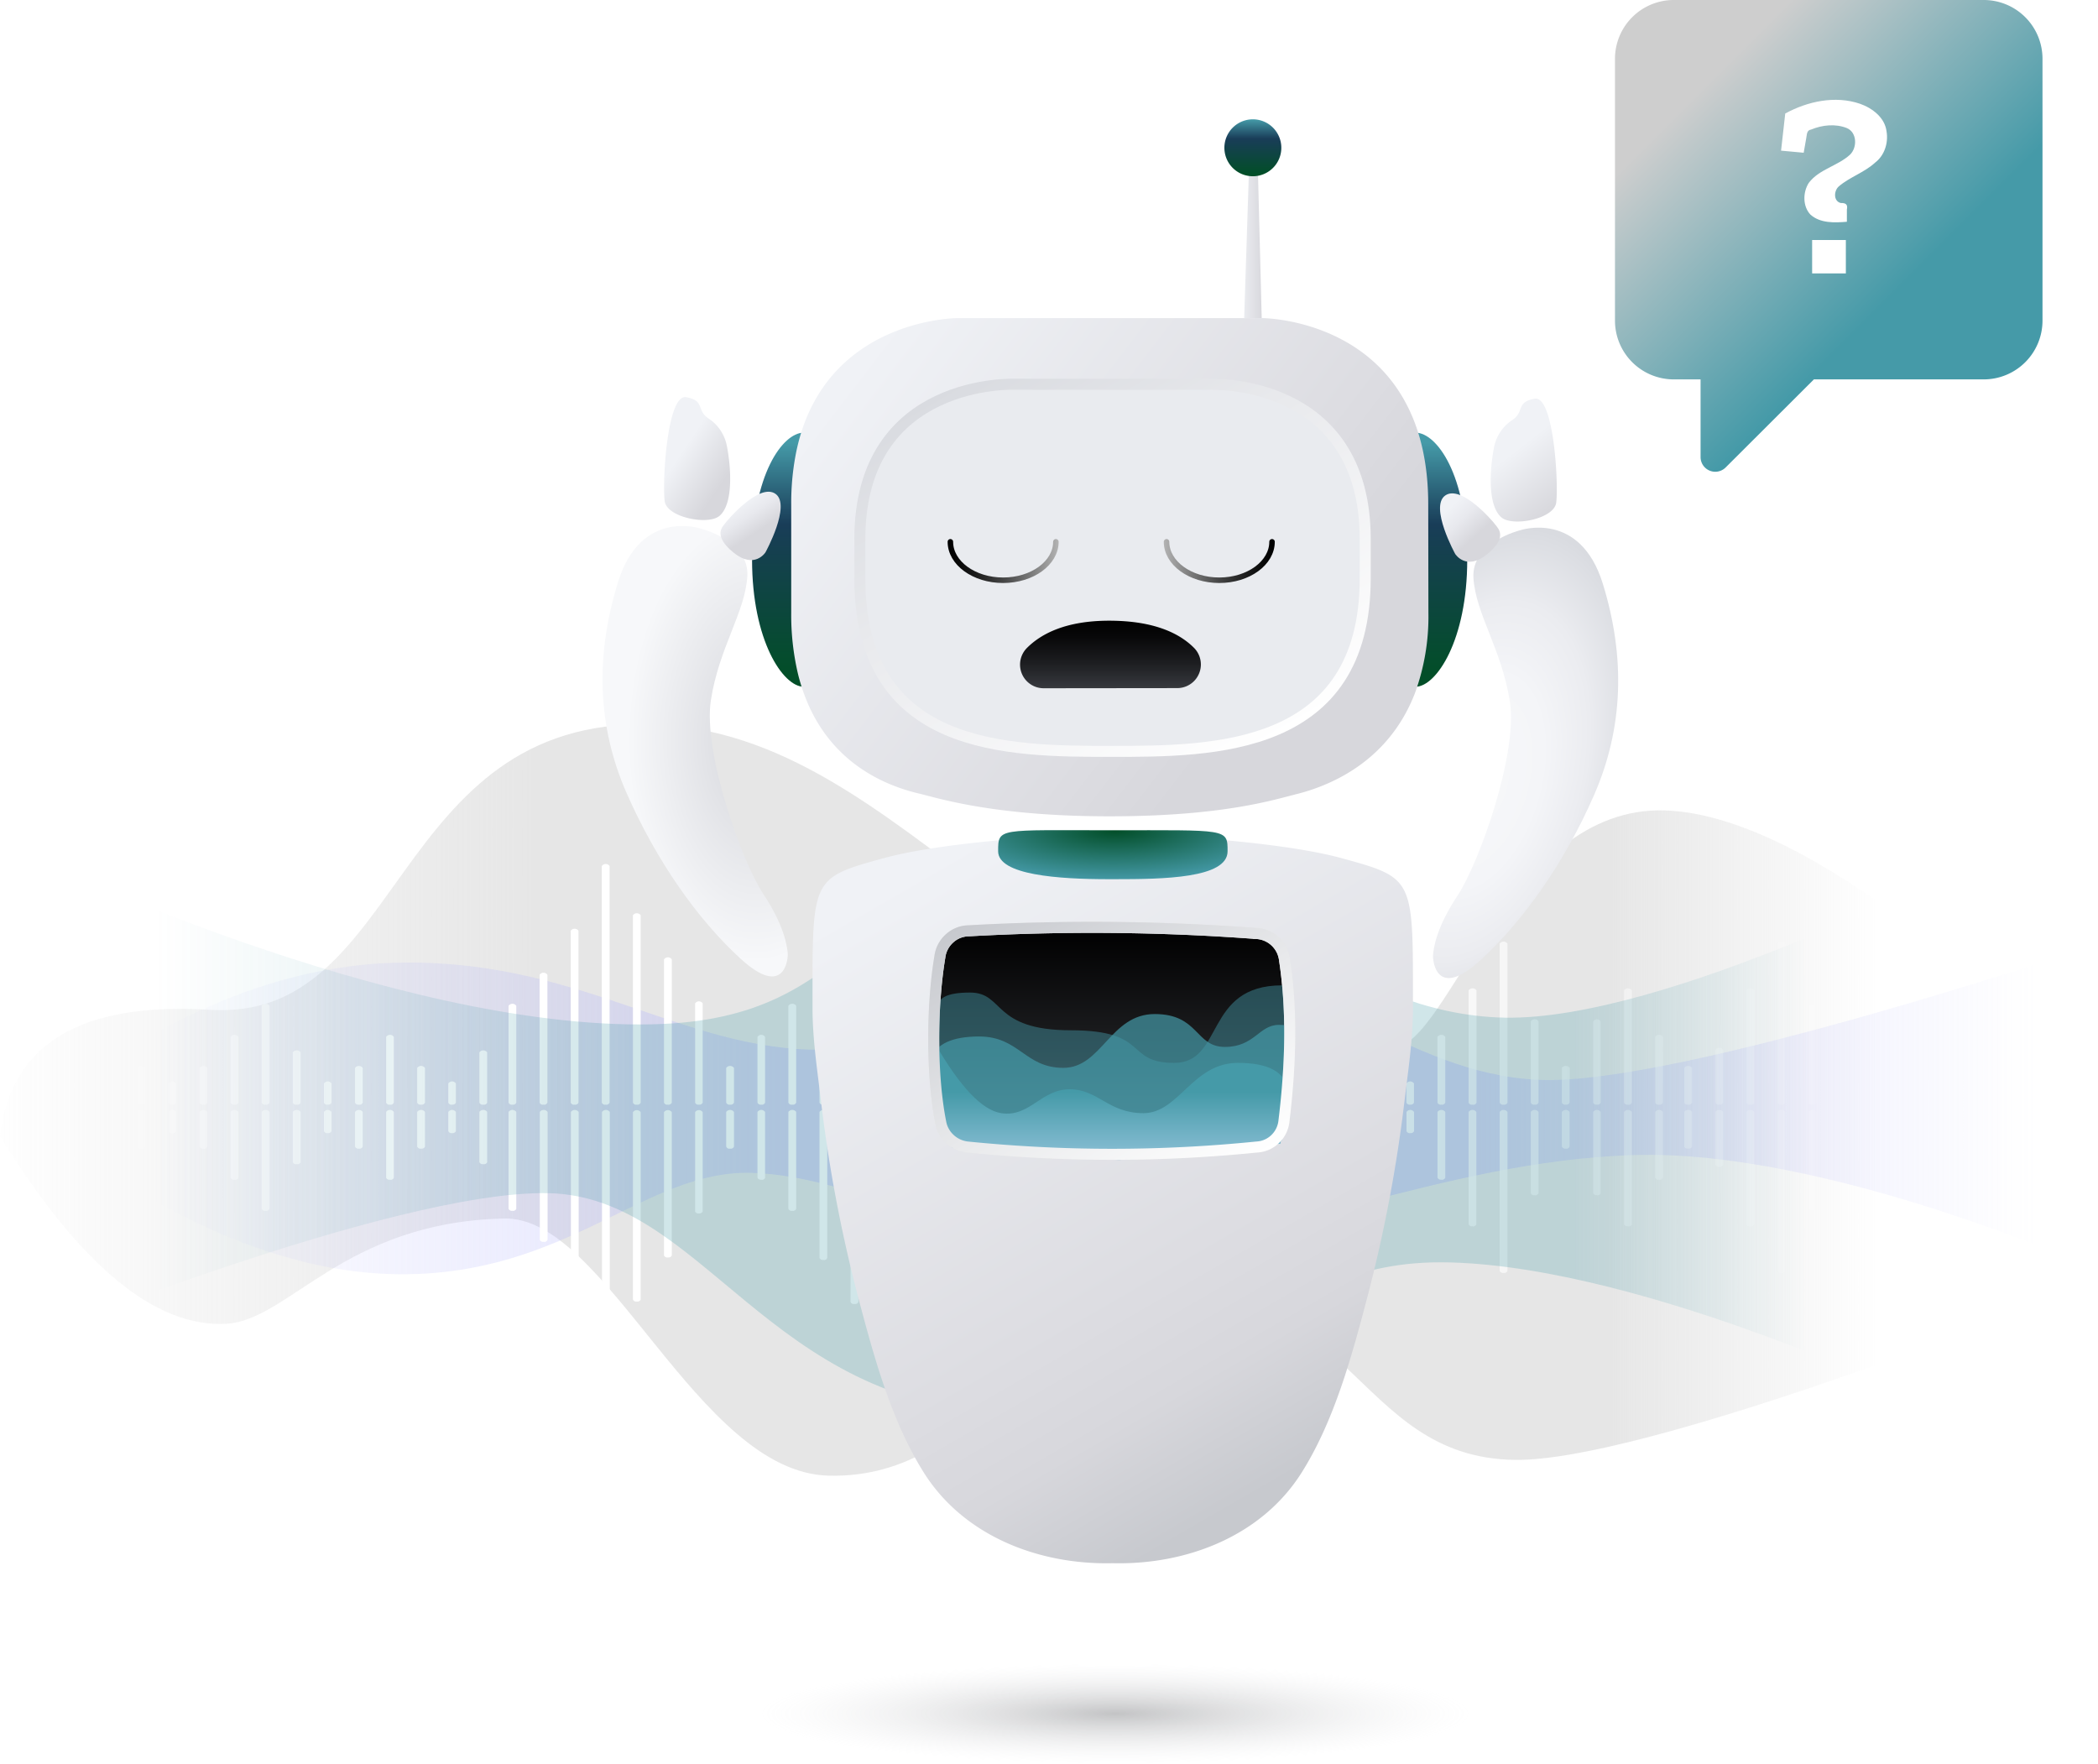 <svg xmlns:xlink="http://www.w3.org/1999/xlink"
  xmlns="http://www.w3.org/2000/svg" data-name="Layer 1" width="571.13" height="480.21">
  <defs fill="#000000">
    <linearGradient id="f" x1="-959.29" y1="-1435.2" x2="-958.6" y2="-1435.2" gradientTransform="matrix(748.11 0 0 -232 717793.59 -332590.01)" gradientUnits="userSpaceOnUse" fill="#000000">
      <stop offset="0" stop-color="#cecece" stop-opacity="0" fill="#000000"/>
      <stop offset=".29" stop-color="#cecece" fill="#000000"/>
      <stop offset=".86" stop-color="#cecece" fill="#000000"/>
      <stop offset="1" stop-color="#cecece" stop-opacity="0" fill="#000000"/>
    </linearGradient>
    <linearGradient id="g" x1="-959.33" y1="-1450.38" x2="-958.68" y2="-1450.38" gradientTransform="matrix(799.88 0 0 -102 767534.19 -147559.22)" gradientUnits="userSpaceOnUse" fill="#000000">
      <stop offset="0" stop-color="#b7b9fa" stop-opacity="0" fill="#000000"/>
      <stop offset=".34" stop-color="#b7b9fa" fill="#000000"/>
      <stop offset=".7" stop-color="#b7b9fa" fill="#000000"/>
      <stop offset="1" stop-color="#b7b9fa" stop-opacity="0" fill="#000000"/>
    </linearGradient>
    <linearGradient id="h" x1="-959.21" y1="-1439.6" x2="-958.57" y2="-1439.6" gradientTransform="matrix(757.27 0 0 -169.45 726552.12 -243557.05)" gradientUnits="userSpaceOnUse" fill="#000000">
      <stop offset="0" stop-color="#fff" stop-opacity="0" fill="#000000"/>
      <stop offset=".16" stop-color="#fff" fill="#000000"/>
      <stop offset=".69" stop-color="#fff" fill="#000000"/>
      <stop offset="1" stop-color="#fff" stop-opacity="0" fill="#000000"/>
    </linearGradient>
    <linearGradient id="i" x1="-959.26" y1="-1439.35" x2="-958.75" y2="-1439.35" gradientTransform="matrix(860.41 0 0 -172 825543.61 -247181.86)" gradientUnits="userSpaceOnUse" fill="#000000">
      <stop offset="0" stop-color="#459aa8" stop-opacity="0" fill="#000000"/>
      <stop offset=".29" stop-color="#459aa8" fill="#000000"/>
      <stop offset=".86" stop-color="#459aa8" fill="#000000"/>
      <stop offset="1" stop-color="#459aa8" stop-opacity="0" fill="#000000"/>
    </linearGradient>
    <linearGradient id="j" x1="589.42" y1="81.08" x2="689.85" y2="181.51" gradientUnits="userSpaceOnUse" gradientTransform="translate(-144.06 -77.4)" fill="#000000">
      <stop offset="0" stop-color="#cecece" fill="#000000"/>
      <stop offset=".19" stop-color="#cecece" fill="#000000"/>
      <stop offset=".73" stop-color="#459aa8" fill="#000000"/>
      <stop offset="1" stop-color="#459aa8" fill="#000000"/>
    </linearGradient>
    <linearGradient id="k" x1="407.45" y1="306.42" x2="504.1" y2="473.83" gradientUnits="userSpaceOnUse" gradientTransform="translate(-144.06 -77.4)" fill="#000000">
      <stop offset="0" stop-color="#f0f2f6" fill="#000000"/>
      <stop offset=".68" stop-color="#dcdce1" fill="#000000"/>
      <stop offset=".82" stop-color="#d7d7dc" fill="#000000"/>
      <stop offset="1" stop-color="#c7c9ce" fill="#000000"/>
    </linearGradient>
    <linearGradient id="a" x1="402.08" y1="297.13" x2="507.78" y2="480.21" gradientUnits="userSpaceOnUse" fill="#000000">
      <stop offset="0" stop-color="#fff" fill="#000000"/>
      <stop offset="1" stop-color="#c7c9ce" fill="#000000"/>
    </linearGradient>
    <linearGradient id="b" x1="481.18" y1="137.72" x2="489.32" y2="137.72" gradientUnits="userSpaceOnUse" fill="#000000">
      <stop offset="0" stop-color="#f0f2f6" fill="#000000"/>
      <stop offset=".66" stop-color="#dcdce1" fill="#000000"/>
      <stop offset=".8" stop-color="#d7d7dc" fill="#000000"/>
    </linearGradient>
    <linearGradient id="m" x1="446.14" y1="264.35" x2="446.14" y2="195.18" gradientUnits="userSpaceOnUse" gradientTransform="translate(-144.06 -77.4)" fill="#000000">
      <stop offset="0" stop-color="#024e28" fill="#000000"/>
      <stop offset=".05" stop-color="#024e28" fill="#000000"/>
      <stop offset=".64" stop-color="#193d58" fill="#000000"/>
      <stop offset=".96" stop-color="#459aa8" fill="#000000"/>
    </linearGradient>
    <linearGradient id="n" x1="377.74" y1="177.03" x2="516.22" y2="283.41" xlink:href="#b" gradientTransform="translate(-144.06 -77.4)" fill="#000000"/>
    <linearGradient id="o" x1="415.22" y1="175.5" x2="478.76" y2="285.56" gradientUnits="userSpaceOnUse" gradientTransform="translate(-144.06 -77.4)" fill="#000000">
      <stop offset="0" stop-color="#d9dbe0" fill="#000000"/>
      <stop offset=".39" stop-color="#e9eaed" fill="#000000"/>
      <stop offset="1" stop-color="#fff" fill="#000000"/>
    </linearGradient>
    <linearGradient id="p" x1="446.7" y1="391.62" x2="446.7" y2="329.85" gradientUnits="userSpaceOnUse" gradientTransform="translate(-144.06 -77.4)" fill="#000000">
      <stop offset="0" stop-color="#37393e" fill="#000000"/>
      <stop offset="1" fill="#000000"/>
    </linearGradient>
    <linearGradient id="c" x1="447.67" y1="-4291.31" x2="447.67" y2="-4343.53" gradientTransform="matrix(1 0 0 -1 0 -3925.59)" gradientUnits="userSpaceOnUse" fill="#000000">
      <stop offset="0" stop-color="#459aa8" fill="#000000"/>
      <stop offset="1" stop-color="#cbe1ff" fill="#000000"/>
    </linearGradient>
    <linearGradient id="r" x1="446.67" y1="-4295.78" x2="446.67" y2="-4339.26" xlink:href="#c" gradientTransform="translate(-144.06 -77.4)" fill="#000000"/>
    <linearGradient id="s" x1="446.63" y1="-4300.33" x2="446.63" y2="-4334.7" gradientTransform="matrix(1 0 0 -1 -144.06 -4002.99)" gradientUnits="userSpaceOnUse" fill="#000000">
      <stop offset="0" stop-color="#459aa8" fill="#000000"/>
      <stop offset="1" stop-color="#cbe1ff" fill="#000000"/>
    </linearGradient>
    <linearGradient id="t" x1="422.98" y1="319.11" x2="470.48" y2="401.39" gradientUnits="userSpaceOnUse" gradientTransform="translate(-144.06 -77.4)" fill="#000000">
      <stop offset="0" stop-color="#c7c9ce" fill="#000000"/>
      <stop offset=".56" stop-color="#e9eaec" fill="#000000"/>
      <stop offset="1" stop-color="#fff" fill="#000000"/>
    </linearGradient>
    <linearGradient id="u" x1="485.14" y1="125.43" x2="485.14" y2="109.88" gradientUnits="userSpaceOnUse" gradientTransform="translate(-144.06 -77.4)" fill="#000000">
      <stop offset="0" stop-color="#024e28" fill="#000000"/>
      <stop offset=".05" stop-color="#024e28" fill="#000000"/>
      <stop offset=".66" stop-color="#193d58" fill="#000000"/>
      <stop offset="1" stop-color="#459aa8" fill="#000000"/>
    </linearGradient>
    <linearGradient id="x" x1="446.37" y1="-3148.49" x2="446.37" y2="-3166.84" gradientTransform="matrix(1 0 0 -1 -144.06 -2979.48)" gradientUnits="userSpaceOnUse" fill="#000000">
      <stop offset="0" fill="#000000"/>
      <stop offset=".24" stop-color="#080809" fill="#000000"/>
      <stop offset=".63" stop-color="#1d1e21" fill="#000000"/>
      <stop offset="1" stop-color="#37393e" fill="#000000"/>
    </linearGradient>
    <linearGradient id="y" x1="402.03" y1="-3204.08" x2="432.25" y2="-3204.08" gradientTransform="matrix(1 0 0 -1 -144.06 -3051.35)" gradientUnits="userSpaceOnUse" fill="#000000">
      <stop offset="0" fill="#000000"/>
      <stop offset=".11" stop-color="#090909" fill="#000000"/>
      <stop offset=".29" stop-color="#212121" fill="#000000"/>
      <stop offset=".52" stop-color="#494949" fill="#000000"/>
      <stop offset=".78" stop-color="gray" fill="#000000"/>
      <stop offset="1" stop-color="#b3b3b3" fill="#000000"/>
    </linearGradient>
    <linearGradient id="z" x1="460.87" y1="-3204.08" x2="491.09" y2="-3204.08" gradientTransform="matrix(1 0 0 -1 -144.06 -3051.35)" gradientUnits="userSpaceOnUse" fill="#000000">
      <stop offset="0" stop-color="#b3b3b3" fill="#000000"/>
      <stop offset=".22" stop-color="gray" fill="#000000"/>
      <stop offset=".48" stop-color="#494949" fill="#000000"/>
      <stop offset=".71" stop-color="#212121" fill="#000000"/>
      <stop offset=".89" stop-color="#090909" fill="#000000"/>
      <stop offset="1" fill="#000000"/>
    </linearGradient>
    <linearGradient id="d" x1="556.34" y1="200.2" x2="569.61" y2="217.18" gradientUnits="userSpaceOnUse" fill="#000000">
      <stop offset="0" stop-color="#f0f2f6" fill="#000000"/>
      <stop offset=".9" stop-color="#d7d7dc" fill="#000000"/>
    </linearGradient>
    <linearGradient id="e" x1="538.18" y1="216.09" x2="545.28" y2="223.81" gradientUnits="userSpaceOnUse" fill="#000000">
      <stop offset="0" stop-color="#f0f2f6" fill="#000000"/>
      <stop offset=".44" stop-color="#e8e9ee" fill="#000000"/>
      <stop offset="1" stop-color="#d7d7dc" fill="#000000"/>
    </linearGradient>
    <linearGradient id="D" x1="329.32" y1="200.89" x2="342.17" y2="209.45" xlink:href="#d" gradientTransform="translate(-144.06 -77.4)" fill="#000000"/>
    <linearGradient id="F" x1="590.37" y1="1554.76" x2="597.88" y2="1559.6" gradientTransform="rotate(24.14 3710.66 -63.33)" xlink:href="#e" fill="#000000"/>
    <linearGradient xlink:href="#b" id="l" gradientUnits="userSpaceOnUse" x1="481.18" y1="137.72" x2="489.32" y2="137.72" gradientTransform="translate(-144.06 -77.4)" fill="#000000"/>
    <linearGradient xlink:href="#c" id="q" gradientUnits="userSpaceOnUse" gradientTransform="matrix(1 0 0 -1 -144.06 -4002.99)" x1="447.67" y1="-4291.31" x2="447.67" y2="-4343.53" fill="#000000"/>
    <linearGradient xlink:href="#d" id="A" gradientUnits="userSpaceOnUse" x1="556.34" y1="200.2" x2="569.61" y2="217.18" gradientTransform="translate(-144.06 -77.4)" fill="#000000"/>
    <linearGradient xlink:href="#e" id="C" gradientUnits="userSpaceOnUse" x1="538.18" y1="216.09" x2="545.28" y2="223.81" gradientTransform="translate(-144.06 -77.4)" fill="#000000"/>
    <radialGradient id="v" cx="446.47" cy="545.2" r="15.33" gradientTransform="matrix(.01 .89 -3.17 .02 2027.46 -182.13)" gradientUnits="userSpaceOnUse" fill="#000000">
      <stop offset="0" stop-color="#024e28" fill="#000000"/>
      <stop offset="1" stop-color="#459aa8" fill="#000000"/>
    </radialGradient>
    <radialGradient id="w" cx="447.67" cy="-82.94" r="96.72" gradientTransform="matrix(1 0 0 .14 -144.06 478.1)" gradientUnits="userSpaceOnUse" fill="#000000">
      <stop offset="0" stop-color="#37393e" stop-opacity=".3" fill="#000000"/>
      <stop offset="1" stop-color="#c7c9ce" stop-opacity="0" fill="#000000"/>
    </radialGradient>
    <radialGradient id="B" cx="6301.08" cy="-936.46" r="70.82" gradientTransform="matrix(.27 -.96 -.55 -.15 -1814.41 6121.24)" gradientUnits="userSpaceOnUse" fill="#000000">
      <stop offset="0" stop-color="#f7f8fa" fill="#000000"/>
      <stop offset=".42" stop-color="#f4f5f8" fill="#000000"/>
      <stop offset=".71" stop-color="#ebecf0" fill="#000000"/>
      <stop offset=".97" stop-color="#dbdde2" fill="#000000"/>
      <stop offset="1" stop-color="#d9dbe0" fill="#000000"/>
    </radialGradient>
    <radialGradient id="E" cx="615.91" cy="1610.37" r="60.42" gradientTransform="matrix(0 -1 .58 0 -728.08 817.33)" gradientUnits="userSpaceOnUse" fill="#000000">
      <stop offset=".17" stop-color="#d9dbe0" fill="#000000"/>
      <stop offset=".39" stop-color="#e2e3e7" fill="#000000"/>
      <stop offset="1" stop-color="#f7f8fa" fill="#000000"/>
    </radialGradient>
  </defs>
  <g data-name="t-shirt black">
    <g data-name="wavesmars front">
      <path data-name="1" d="M201.31 352.3c52.87 3.32 49-79.52 120-77.69 71 1.83 108 91.8 202.21 87.95 14.74-.6 31.2-65.64 73.51-64.55 42.31 1.09 100.7 60.58 100.7 60.58l-6.2 76.71s-100.79 39.9-134.94 39.52c-44.53-.5-44-51.34-104.38-47-24.38 1.76-39 52.42-82.62 51.29-35.7-.92-60.45-70.61-88.23-70-43.64.92-58.64 27.75-75.73 28.66-19.4 1.04-39.93-16-61.57-51.1 2.92-25.11 22-36.57 57.25-34.37z" style="fill:url(#f);opacity:.5;isolation:isolate;fill-rule:evenodd" transform="translate(-144.06 -77.4)"/>
      <path data-name="2" d="M152.87 381.67c34.17-27.94 68-42.02 101.46-42.24 50.21-.34 77.63 25.71 117.5 23.63 39.87-2.08 37.17-18.74 84.82-20.86 47.65-2.12 68.35 27.48 106.49 29.16 38.14 1.68 152.05-37 152.05-37l-.65 88.63s-72.9-32.85-125.84-31.15c-52.94 1.7-99 25.3-142.09 25.06-43.09-.24-68.79-19.3-97.86-20.21-29.07-.91-50.12 28.07-96.3 27.59-30.79-.35-63.98-14.55-99.58-42.61z" style="fill:url(#g);opacity:.45;isolation:isolate;fill-rule:evenodd" transform="translate(-144.06 -77.4)"/>
      <path d="M696.74 378.11a.94.94 0 0 1-1.06-.54v-22.14a1.3 1.3 0 0 1 2.12 0v22.14a.94.94 0 0 1-1.06.54zm-8.46 0a.92.92 0 0 1-1.06-.56V363.9c.5-.75 1.61-.75 2.12 0v13.65a.92.92 0 0 1-1.06.56zm-8.46 0a.93.93 0 0 1-1.07-.55v-5.22a1.3 1.3 0 0 1 2.12 0v5.22a.93.93 0 0 1-1 .55zm-8.47 0a.92.92 0 0 1-1.06-.56V359a1.3 1.3 0 0 1 2.12 0v18.59a.94.94 0 0 1-1.06.56zm-8.47 0a.91.91 0 0 1-1-.56V347c.23-.33.6-.53 1-.55.42 0 .81.2 1.06.55v30.57a.91.91 0 0 1-1.06.56zm-8.46 0a.94.94 0 0 1-1.06-.54v-17.21a1.3 1.3 0 0 1 2.12 0v17.21a.94.94 0 0 1-1.06.54zm-8.47 0a.91.91 0 0 1-1.05-.55v-9.44a1.29 1.29 0 0 1 2.11 0v9.44a.92.92 0 0 1-1 .55zm-8.46 0a.93.93 0 0 1-1.06-.55V351.2a1.3 1.3 0 0 1 2.12 0v26.36a.93.93 0 0 1-1.06.55zm-8.47 0a.91.91 0 0 1-1-.55V334.3c.23-.34.6-.54 1-.56.42 0 .82.21 1.06.56v43.26a.92.92 0 0 1-1.06.55zm-8.46 0a.92.92 0 0 1-1.06-.55V347a1.3 1.3 0 0 1 2.12 0v30.58a.92.92 0 0 1-1.06.55zm-8.46 0a.91.91 0 0 1-1.06-.56v-14.36c.5-.75 1.6-.75 2.11 0v14.36a.92.92 0 0 1-1 .56zm-8.47 0a.94.94 0 0 1-1.06-.54v-9.46c.52-.72 1.6-.72 2.12 0v9.46a.94.94 0 0 1-1.06.54zm-7.93 0a.92.92 0 0 1-1.06-.55v-17.9a1.29 1.29 0 0 1 2.11 0v17.9a.93.93 0 0 1-1 .55zm-8.47 0a.92.92 0 0 1-1.06-.55V347a1.3 1.3 0 0 1 2.12 0v30.58a.92.92 0 0 1-1.06.55zm-8.47 0a.91.91 0 0 1-1-.55v-22.13c.23-.33.6-.53 1-.55.42 0 .82.2 1.06.55v22.13a.91.91 0 0 1-1.05.55zm-8.45 0a.93.93 0 0 1-1.07-.55v-9.44a1.3 1.3 0 0 1 2.12 0v9.44a.94.94 0 0 1-1.05.55zm-8.47 0a.92.92 0 0 1-1.06-.55v-22.12c.5-.75 1.6-.75 2.11 0v22.12a.91.91 0 0 1-1 .55zm-8.47 0a.92.92 0 0 1-1.06-.55v-43.27a1.3 1.3 0 0 1 2.12 0v43.27a.92.92 0 0 1-1.06.55zm-8.46 0a.92.92 0 0 1-1.06-.55V347c.24-.34.64-.55 1.06-.55.43-.01.84.2 1.09.55v30.58a.93.93 0 0 1-1.05.55zm-8.47 0a.93.93 0 0 1-1.06-.55v-17.9a1.3 1.3 0 0 1 2.12 0v17.9a.92.92 0 0 1-1.06.55zm-8.46 0a.93.93 0 0 1-1.06-.55v-5.22c.25-.34.64-.54 1.06-.55.4.02.77.22 1 .55v5.22a.92.92 0 0 1-1 .55zm-8.46 0a.93.93 0 0 1-1.07-.55v-17.9a1.3 1.3 0 0 1 2.12 0v17.9a.94.94 0 0 1-1.05.55zm-8.47 0a.93.93 0 0 1-1.06-.55v-39a1.29 1.29 0 0 1 2.11 0v39a.92.92 0 0 1-1.05.55zm-8.47 0a.93.93 0 0 1-1.06-.55v-60.18a1.3 1.3 0 0 1 2.12 0v60.18a.92.92 0 0 1-1.06.55zm-8.46 0a.93.93 0 0 1-1.06-.55v-51.73a1.3 1.3 0 0 1 2.12 0v51.73a.94.94 0 0 1-1.06.55zm-7.94 0a.93.93 0 0 1-1.06-.55v-34.81a1.3 1.3 0 0 1 2.12 0v34.81a.93.93 0 0 1-1.06.55zm-8.46 0a.92.92 0 0 1-1.06-.55v-22.12c.24-.34.64-.55 1.06-.56.4.02.77.23 1 .56v22.12a.91.91 0 0 1-1 .55zm-8.47 0a.93.93 0 0 1-1.06-.55v-9.44a1.3 1.3 0 0 1 2.12 0v9.44a.92.92 0 0 1-1.06.55zm-8.46 0a.92.92 0 0 1-1.06-.55v-17.89c.5-.75 1.61-.75 2.12 0v17.89a.94.94 0 0 1-1.06.55zm-8.47 0a.93.93 0 0 1-1.06-.55v-39a1.3 1.3 0 0 1 2.12 0v39a.92.92 0 0 1-1.06.55zm-8.46 0a.92.92 0 0 1-1.06-.55v-55.95a1.3 1.3 0 0 1 2.12 0v55.95a.93.93 0 0 1-1.06.55zm-8.47 0a.93.93 0 0 1-1.06-.55v-72.87a1.3 1.3 0 0 1 2.12 0v72.87a.92.92 0 0 1-1.06.55zm-8.46 0a.92.92 0 0 1-1.06-.55v-72.87a1.3 1.3 0 0 1 2.12 0v72.87a.94.94 0 0 1-1.06.55zm-8.47 0a.92.92 0 0 1-1-.55v-60.18c.23-.33.6-.53 1-.55.42 0 .81.2 1.06.55v60.18a.93.93 0 0 1-1.06.55zm-8.46 0a.93.93 0 0 1-1.06-.55v-43.27a1.3 1.3 0 0 1 2.12 0v43.27a.94.94 0 0 1-1.06.55zm-8.47 0a.91.91 0 0 1-1-.55v-27.05c.23-.34.6-.54 1-.56.42 0 .82.21 1.06.56v27.05a.92.92 0 0 1-1.06.55zm-8.46 0a.92.92 0 0 1-1.06-.55v-13.67a1.3 1.3 0 0 1 2.12 0v13.67a.92.92 0 0 1-1.06.55zm-7.94 0a.92.92 0 0 1-1.05-.55V347a1.29 1.29 0 0 1 2.11 0v30.59a.93.93 0 0 1-1.06.54zm-8.46 0a.93.93 0 0 1-1.06-.55v-51.73a1.3 1.3 0 0 1 2.12 0v51.73a.93.93 0 0 1-1.06.55zm-8.47 0a.91.91 0 0 1-1.05-.55v-39.74a1.3 1.3 0 0 1 1.05-.56c.42 0 .82.22 1.06.56v39.74a.92.92 0 0 1-1.06.55zm-8.46 0a.93.93 0 0 1-1.06-.55V351.2a1.3 1.3 0 0 1 2.12 0v26.36a.94.94 0 0 1-1.06.55zm-8.47 0a.91.91 0 0 1-1-.55v-17.89c.23-.33.6-.54 1-.56.42 0 .82.21 1.06.56v17.89a.92.92 0 0 1-1.06.55zm-8.45 0a.93.93 0 0 1-1.07-.56v-9.43a1.3 1.3 0 0 1 2.12 0v9.43a.93.93 0 0 1-1.05.56zm-8.47 0a.91.91 0 0 1-1.06-.56v-27c.23-.34.6-.54 1-.56.42 0 .82.21 1.06.56v27a.92.92 0 0 1-1 .56zm-8.47 0a.92.92 0 0 1-1.06-.55v-39a1.3 1.3 0 0 1 2.12 0v39a.92.92 0 0 1-1.06.55zm-8.46 0a.92.92 0 0 1-1.06-.55v-51c.51-.73 1.6-.73 2.11 0v51a.91.91 0 0 1-1.05.55zm-8.47 0a.92.92 0 0 1-1.06-.55v-64.41a1.3 1.3 0 0 1 2.12 0v64.41a.92.92 0 0 1-1.06.55zm-8.46 0a.93.93 0 0 1-1.06-.55v-46.79a1.29 1.29 0 0 1 2.11 0v46.79a.92.92 0 0 1-1.05.55zm-8.47 0a.92.92 0 0 1-1.06-.55v-34.8c.5-.75 1.61-.75 2.12 0v34.8a.92.92 0 0 1-1.06.55zm-8.46 0a.93.93 0 0 1-1.06-.55V351.2c.25-.34.64-.54 1.06-.55.42 0 .8.21 1.05.55v26.36a.92.92 0 0 1-1.06.55zm-7.94 0a.94.94 0 0 1-1.06-.54v-13.68a1.3 1.3 0 0 1 2.12 0v13.68a.94.94 0 0 1-1.06.54zm-8.46 0a.93.93 0 0 1-1.06-.55v-5.22c.25-.34.64-.54 1.06-.55.4.02.77.22 1 .55v5.22a.92.92 0 0 1-1 .55zm-8.46 0a.93.93 0 0 1-1.07-.55v-9.44a1.3 1.3 0 0 1 2.12 0v9.44a.94.94 0 0 1-1.05.55zm-8.47 0a.91.91 0 0 1-1.06-.56v-17.88c.24-.34.64-.55 1.06-.56.42 0 .81.21 1.05.56v17.88a.91.91 0 0 1-1.06.56zm-8.47 0a.92.92 0 0 1-1.06-.55v-9.44a1.3 1.3 0 0 1 2.12 0v9.44a.92.92 0 0 1-1.06.55zm-8.46 0a.92.92 0 0 1-1.06-.55v-5.22c.25-.34.64-.54 1.06-.55.4.02.77.22 1 .55v5.22a.93.93 0 0 1-1 .55zm-8.47 0a.93.93 0 0 1-1.06-.55v-13.67a1.3 1.3 0 0 1 2.12 0v13.67a.92.92 0 0 1-1.06.55zm-8.46 0a.92.92 0 0 1-1.06-.55v-26.35c.5-.75 1.61-.75 2.12 0v26.35a.94.94 0 0 1-1.06.55zm-8.46 0a.93.93 0 0 1-1.07-.55v-17.9a1.3 1.3 0 0 1 2.12 0v17.9a.93.93 0 0 1-1.05.55zm-8.47 0a.92.92 0 0 1-1.06-.55v-9.44a1.3 1.3 0 0 1 2.12 0v9.44a.93.93 0 0 1-1.06.55zm-8.46 0a.93.93 0 0 1-1.07-.55v-5.22a1.3 1.3 0 0 1 2.12 0v5.22a.93.93 0 0 1-1.05.55zm-8.47 0a.92.92 0 0 1-1.06-.56v-9.43a1.3 1.3 0 0 1 2.12 0v9.43a.94.94 0 0 1-1.06.56zm-8.47 0a.92.92 0 0 1-1-.56V363.2c.22-.34.6-.55 1-.57.42 0 .82.22 1.06.57v14.35a.91.91 0 0 1-1.06.56zm-7.93 0a.92.92 0 0 1-1.06-.55v-9.44a1.3 1.3 0 0 1 2.12 0v9.44a.93.93 0 0 1-1.06.55zm-8.47 0a.94.94 0 0 1-1.06-.55v-5.22a1.3 1.3 0 0 1 2.12 0v5.22a.93.93 0 0 1-1.06.55zm539.1 24.67a1 1 0 0 1-1.06-.55v-22.14c.52-.72 1.6-.72 2.12 0v22.14a.94.94 0 0 1-1.06.55zm-8.46-8.46a.94.94 0 0 1-1.06-.56v-13.65c.5-.75 1.61-.75 2.12 0v13.65a.94.94 0 0 1-1.06.56zm-8.46-8.46a.93.93 0 0 1-1.07-.55v-5.21a1.3 1.3 0 0 1 2.12 0v5.21a.92.92 0 0 1-1 .55zm-8.47 13.39a.92.92 0 0 1-1.06-.56V380.1a1.3 1.3 0 0 1 2.12 0v18.59a.94.94 0 0 1-1.06.56zm-8.47 12a.91.91 0 0 1-1-.56v-30.58c.23-.34.6-.54 1-.56.42 0 .82.21 1.06.56v30.56a.91.91 0 0 1-1.06.56zm-8.46-13.39a.93.93 0 0 1-1.06-.54v-17.23c.52-.72 1.6-.72 2.12 0v17.21a.93.93 0 0 1-1.06.54zm-8.42-7.77a.91.91 0 0 1-1.05-.56v-9.43a1.29 1.29 0 0 1 2.11 0v9.43a.93.93 0 0 1-1 .56zM637.49 407a.93.93 0 0 1-1.06-.54v-26.37c.52-.72 1.6-.72 2.12 0v26.37a.94.94 0 0 1-1.06.54zM629 423.92a.93.93 0 0 1-1-.56V380.1c.23-.33.6-.53 1-.55.42 0 .82.2 1.06.55v43.26a.93.93 0 0 1-1.06.56zm-8.46-12.69a.93.93 0 0 1-1.06-.55V380.1a1.3 1.3 0 0 1 2.12 0v30.58a.92.92 0 0 1-1.06.55zM612.1 395a.91.91 0 0 1-1.06-.56v-14.33c.5-.75 1.6-.75 2.11 0v14.36a.92.92 0 0 1-1 .56zm-8.47-4.93a.93.93 0 0 1-1.06-.55v-9.45c.52-.72 1.6-.72 2.12 0v9.45a.93.93 0 0 1-1.06.55zm-7.93 8.46a.93.93 0 0 1-1.06-.56V380.1a1.29 1.29 0 0 1 2.11 0V398a.93.93 0 0 1-1 .55zm-8.47 12.68a.94.94 0 0 1-1.06-.56V380.1a1.3 1.3 0 0 1 2.12 0v30.58a.92.92 0 0 1-1.06.55zm-8.47-8.46a.91.91 0 0 1-1-.55v-22.1c.23-.33.6-.53 1-.55.42 0 .82.2 1.06.55v22.13a.93.93 0 0 1-1.05.55zm-8.45-12.68a.93.93 0 0 1-1.07-.56v-9.41a1.3 1.3 0 0 1 2.12 0v9.43a.93.93 0 0 1-1.05.56zm-8.47 12.68a.92.92 0 0 1-1.06-.55v-22.1c.51-.73 1.6-.73 2.11 0v22.12a.93.93 0 0 1-1 .56zm-8.47 21.14a.92.92 0 0 1-1.06-.55V380.1a1.3 1.3 0 0 1 2.12 0v43.26a.94.94 0 0 1-1.06.56zm-8.46-12.68a.92.92 0 0 1-1.06-.55V380.1a1.29 1.29 0 0 1 2.11 0v30.58a.93.93 0 0 1-1.05.56zm-8.47-12.68a.94.94 0 0 1-1.06-.56V380.1a1.3 1.3 0 0 1 2.12 0V398a.94.94 0 0 1-1.06.55zM528 385.86a.93.93 0 0 1-1.06-.55v-5.21c.25-.34.64-.55 1.06-.55.4.02.77.22 1 .55v5.21a.91.91 0 0 1-1 .55zm-8.46 12.69a1 1 0 0 1-1.07-.55v-17.9a1.3 1.3 0 0 1 2.12 0V398a.94.94 0 0 1-1.05.55zm-8.47 21.14a.93.93 0 0 1-1.06-.55v-39a1.29 1.29 0 0 1 2.11 0v39a.92.92 0 0 1-1.07.55zm-8.47 21.14a.94.94 0 0 1-1.06-.55V380.1a1.3 1.3 0 0 1 2.12 0v60.17a.94.94 0 0 1-1.06.56zm-8.46-8.46a.92.92 0 0 1-1.06-.55V380.1a1.3 1.3 0 0 1 2.12 0v51.72a.94.94 0 0 1-1.06.55zm-7.94-16.91a.93.93 0 0 1-1.06-.55V380.1a1.3 1.3 0 0 1 2.12 0v34.81a.94.94 0 0 1-1.06.55zm-8.46-12.68a.93.93 0 0 1-1.06-.56V380.1c.25-.34.64-.55 1.06-.55.4.02.77.22 1 .55v22.12a.91.91 0 0 1-1 .55zm-8.47-12.69a.92.92 0 0 1-1.06-.56v-9.43a1.3 1.3 0 0 1 2.12 0v9.43a.94.94 0 0 1-1.06.56zm-8.46 8.46a.93.93 0 0 1-1.06-.56V380.1a1.3 1.3 0 0 1 2.12 0V398a.94.94 0 0 1-1.06.55zm-8.47 21.14a.94.94 0 0 1-1.06-.55v-39a1.3 1.3 0 0 1 2.12 0v39a.94.94 0 0 1-1.06.56zm-8.46 16.91a.92.92 0 0 1-1.06-.55V380.1a1.3 1.3 0 0 1 2.12 0V436a.94.94 0 0 1-1.06.56zm-8.47 16.92a.94.94 0 0 1-1.06-.56V380.1a1.3 1.3 0 0 1 2.12 0V453a.93.93 0 0 1-1.08.52zm-8.46 0a.94.94 0 0 1-1.06-.55V380.1a1.3 1.3 0 0 1 2.12 0V453a1 1 0 0 1-1.06.55zm-8.47-12.69a.92.92 0 0 1-1-.55V380.1c.23-.33.6-.53 1-.55.42 0 .81.2 1.06.55v60.18a.93.93 0 0 1-1.06.55zM410 423.92a.94.94 0 0 1-1.06-.55V380.1a1.3 1.3 0 0 1 2.12 0v43.27a1 1 0 0 1-1.06.55zm-8.47-16.21a.93.93 0 0 1-1-.56v-27c.23-.33.6-.53 1-.55.42 0 .81.2 1.06.55v27a.93.93 0 0 1-1.06.56zm-8.46-13.39a.93.93 0 0 1-1.06-.55V380.1a1.3 1.3 0 0 1 2.12 0v13.67a.93.93 0 0 1-1.06.55zm-7.94 16.91a.93.93 0 0 1-1.05-.55V380.1a1.29 1.29 0 0 1 2.11 0v30.58a.92.92 0 0 1-1.06.55zm-8.46 21.14a.93.93 0 0 1-1.06-.55V380.1a1.3 1.3 0 0 1 2.12 0v51.72a.92.92 0 0 1-1.06.55zm-8.47-12a.91.91 0 0 1-1.05-.55V380.1a1.29 1.29 0 0 1 2.11 0v39.74a.92.92 0 0 1-1.06.55zM359.74 407a.93.93 0 0 1-1.06-.54v-26.37c.52-.72 1.6-.72 2.12 0v26.37a.94.94 0 0 1-1.06.55zm-8.47-8.45a.93.93 0 0 1-1-.56V380.1c.23-.33.6-.53 1-.55.42 0 .81.2 1.06.55V398a.93.93 0 0 1-1.06.56zm-8.45-8.46a.93.93 0 0 1-1.07-.56v-9.43a1.3 1.3 0 0 1 2.12 0v9.43a.93.93 0 0 1-1.05.56zm-8.47 17.62a.92.92 0 0 1-1.06-.56v-27c.23-.34.6-.54 1-.56.42 0 .82.21 1.06.56v27a.92.92 0 0 1-1 .56zm-8.47 12a.94.94 0 0 1-1.06-.56v-39a1.3 1.3 0 0 1 2.12 0v39a.94.94 0 0 1-1.06.55zm-8.46 12a.93.93 0 0 1-1.06-.55v-51c.51-.73 1.6-.73 2.11 0v51a.93.93 0 0 1-1.05.55zM309 445.06a.94.94 0 0 1-1.06-.55V380.1a1.3 1.3 0 0 1 2.12 0v64.41a.94.94 0 0 1-1.06.55zm-8.46-17.62a.94.94 0 0 1-1.06-.55V380.1a1.29 1.29 0 0 1 2.11 0v46.79a.92.92 0 0 1-1.05.55zm-8.47-12a.92.92 0 0 1-1.06-.55V380.1a1.3 1.3 0 0 1 2.12 0v34.8a.93.93 0 0 1-1.06.56zm-8.51-8.44a.94.94 0 0 1-1.06-.55V380.1a1.29 1.29 0 0 1 2.11 0v26.36a.93.93 0 0 1-1.05.55zm-7.94-12.69a.93.93 0 0 1-1.06-.55v-13.67c.52-.72 1.6-.72 2.12 0v13.68a.94.94 0 0 1-1.05.55zm-8.46-8.46a.92.92 0 0 1-1.06-.55v-5.2c.24-.34.64-.55 1.06-.55.4.02.77.22 1 .55v5.21a.92.92 0 0 1-1 .55zm-8.46 4.23a.93.93 0 0 1-1.07-.56v-9.42a1.3 1.3 0 0 1 2.12 0v9.43a.93.93 0 0 1-1.05.55zm-8.47 8.46a.93.93 0 0 1-1.06-.56v-17.87a1.27 1.27 0 0 1 2.11 0V398a.93.93 0 0 1-1.05.56zm-8.47-8.46a.92.92 0 0 1-1.06-.56v-9.42a1.3 1.3 0 0 1 2.12 0v9.43a.93.93 0 0 1-1 .56zm-8.46-4.23a.92.92 0 0 1-1.06-.55v-5.2c.25-.34.64-.55 1.06-.55.4.02.77.22 1 .55v5.21a.93.93 0 0 1-1 .55zm-8.47 8.46a.93.93 0 0 1-1.06-.55V380.1a1.3 1.3 0 0 1 2.12 0v13.66a.92.92 0 0 1-1 .55zM216.37 407a.92.92 0 0 1-1.06-.55V380.1a1.3 1.3 0 0 1 2.12 0v26.35a.93.93 0 0 1-1.06.55zm-8.46-8.45a.94.94 0 0 1-1.07-.55v-17.9a1.3 1.3 0 0 1 2.12 0V398a.93.93 0 0 1-1.05.56zm-8.47-8.46a.91.91 0 0 1-1.06-.56v-9.43a1.3 1.3 0 0 1 2.12 0v9.43a.93.93 0 0 1-1.06.56zm-8.44-4.23a.93.93 0 0 1-1.07-.55v-5.21a1.3 1.3 0 0 1 2.12 0v5.21a.92.92 0 0 1-1.05.55zm-8.47 4.23a.92.92 0 0 1-1.06-.56v-9.43a1.3 1.3 0 0 1 2.12 0v9.43a.94.94 0 0 1-1.06.56zM174 395a.93.93 0 0 1-1-.56v-14.33c.23-.34.6-.54 1-.56.42 0 .82.21 1.06.56v14.35a.94.94 0 0 1-1.06.54zm-7.93-4.93a.91.91 0 0 1-1.06-.56v-9.41a1.3 1.3 0 0 1 2.12 0v9.43a.93.93 0 0 1-1.06.56zm-8.47-4.23a.93.93 0 0 1-1.06-.55v-5.19a1.3 1.3 0 0 1 2.12 0v5.21a.92.92 0 0 1-1.06.55z" style="fill:url(#h);fill-rule:evenodd" transform="translate(-144.06 -77.4)"/>
      <path data-name="3" d="M152.18 310.39s98.38 47.49 169.57 45.85c59.92-1.38 49.6-43 118.82-40.48 42.41 1.51 69.49 37.85 113.13 38.67 43.64.82 124.51-41.27 124.51-41.27l-8.78 146.63s-76.72-37.24-130.48-38.72c-53.76-1.48-57 42.12-120.59 40.92-65.23-1.7-82.82-59-125.13-59.78-42.31-.78-143.23 40.53-143.23 40.53Z" style="fill:url(#i);opacity:.25;isolation:isolate;fill-rule:evenodd" transform="translate(-144.06 -77.4)"/>
    </g>
  </g>
  <path d="M556.02 16v71.28a16 16 0 0 1-16 16h-46.23l-24.05 24a4 4 0 0 1-6.8-2.78v-21.22h-7.3a16 16 0 0 1-16-16V16a16 16 0 0 1 16-16h84.38a16 16 0 0 1 16 16z" style="fill:url(#j);fill-rule:evenodd"/>
  <path d="m8.97-32.85-6.17-.57 1.14-10.11c6.1-3.33 13.58-4.94 20.3-2.67 3.42 1.2 6.85 3.78 7.29 7.62.5 3.12-.59 6.51-3.17 8.45-2.92 2.68-6.85 3.88-9.84 6.44-1.35 1.17-1.52 3.97.5 4.52 1.43-.03 1.98.4 1.7 1.79v3.32c-3.34.27-7.24.45-9.92-1.95-2.15-2.27-2.08-6.1-.45-8.64 2.85-3.75 7.85-4.58 11.23-7.68 2-1.95 1.93-6.06-.88-7.24-3.08-1.22-6.67-.86-9.7.4-1.26.18-1.14 1.38-1.34 2.33l-.7 4zM11.26 0v-9.1h9.18V0h-9.18z" transform="translate(482.05 74.43)" aria-label="?" style="font-weight:600;font-size:71.72px;font-family:ZillaSlab-SemiBold,'Zilla Slab';fill:#fff"/>
  <path d="M384.64 274.47c0 8.39-1.28 16.81-2.3 25.25a393.14 393.14 0 0 1-10 52.95c-4.26 16.21-9 33.91-18 48.21-10.89 17.29-31.29 25.1-51.2 24.67h-.45c-19.91.42-40.31-7.38-51.2-24.67-9-14.3-13.7-32-18-48.21a393.14 393.14 0 0 1-10-52.95c-1-8.44-2.3-16.86-2.3-25.25 0-35.35-.66-35.35 19.29-40.83 19.31-5.31 58.93-6.81 62.42-6.78 3.49.03 43.12 1.47 62.41 6.78 19.99 5.48 19.33 5.48 19.33 40.83z" style="fill:url(#k);stroke:url(#linearGradient2260);stroke-width:1.5px"/>
  <path d="M340.39 42.25a1.27 1.27 0 0 1 1.65 0l.29.22 1.14 44.13h-4.78l1.43-44.1zm.8-8.18a4.06 4.06 0 1 1-2.88 1.19 4.07 4.07 0 0 1 2.88-1.19z" style="fill:url(#l);stroke:url(#linear-gradient-9);stroke-width:1.5px"/>
  <path d="M385.42 186.95c5.59-.09 14-12.64 14-34.59 0-23.39-8.39-34.49-14-34.58zm-166.69-69.17c-5.59.09-14 11.19-14 34.58 0 22 8.39 34.5 14 34.59z" style="fill:url(#m)"/>
  <path d="M388.85 166.87a60.59 60.59 0 0 1-3.66 21.81c-7 18.16-22.2 24.89-31.81 27.39-6.39 1.57-20.18 6.15-51.41 6.15-31.23 0-46.38-4.9-51.61-6.15-9.09-2.11-23.28-7.91-30.47-24.62a51 51 0 0 1-2.69-8.13 70.07 70.07 0 0 1-1.81-16.45v-29.62a70.28 70.28 0 0 1 1.17-13.22 53.44 53.44 0 0 1 2.49-9c10.77-28.43 41.56-28.43 41.56-28.43h83s26.65 0 39 22.94c3.75 6.93 6.19 16 6.19 27.74z" style="fill:url(#n);stroke:url(#linear-gradient-12);stroke-width:1.5px"/>
  <path d="M276.57 104.6s-42.5-2-42.5 42.19v10.57c0 47.19 40.2 47.18 68.66 47.18 27.46 0 68.92 0 68.92-47.18V146.8c0-44.2-42.5-42.19-42.5-42.19z" style="stroke:url(#o);stroke-width:3px;fill:#e9ebef"/>
  <path d="M341.76 254.1a599 599 0 0 0-78-.71 7.9 7.9 0 0 0-5.28 2.07 8.11 8.11 0 0 0-2.63 5.05c-2.27 13.55-2.25 32.42.22 44.9a8.12 8.12 0 0 0 2.46 4.6 8.31 8.31 0 0 0 4.77 2.23 391.68 391.68 0 0 0 78.89 0 7.74 7.74 0 0 0 4.95-2.17 7.93 7.93 0 0 0 2.38-4.88c2-16.49 2.16-30.86.15-44a8.11 8.11 0 0 0-7.9-7.08z" style="fill:url(#p);stroke:#e5e5e5;stroke-width:3px;fill-rule:evenodd"/>
  <path d="M255.5 274.75q-.93-4.56 8.56-4.55c9.49 0 5.85 10.27 27.48 10.27 21.63 0 14.53 8.87 28.12 8.87 13.59 0 8.14-21.1 29.33-21.1q2.81 0 2.81 14.08l-2.81 28.21-44.33 5.28-45.09-4-3.72-5.63z" style="fill:url(#q);opacity:.45;isolation:isolate"/>
  <path d="M253.46 288.16q2.14-6 13.09-6c10.94 0 12.43 8.54 22.92 8.54 10.49 0 12.77-14.65 24.86-14.65s11 8.95 19.11 8.95 9.29-6 14.68-6c3.6 0 4.53 1 2.81 3.12l-2.81 28.21-44.33 5.28-45.09-4z" style="fill:url(#r);opacity:.7;isolation:isolate"/>
  <path d="M254.56 284.13q10.25 17.72 18 18.9c7.77 1.18 10.79-6.5 18.62-6.5 7.83 0 10.47 6.5 20.1 6.5s13.37-13.69 25.68-13.69q12.3 0 13.61 7.19l-2 14.81-44.33 4.1-45.09-3.11-4-9.58z" style="fill:url(#s)"/>
  <path d="M341.76 254.1a599 599 0 0 0-78-.71 7.9 7.9 0 0 0-5.28 2.07 8.11 8.11 0 0 0-2.63 5.05c-2.27 13.55-2.25 32.42.22 44.9a8.12 8.12 0 0 0 2.46 4.6 8.31 8.31 0 0 0 4.77 2.23 391.68 391.68 0 0 0 78.89 0 7.74 7.74 0 0 0 4.95-2.17 7.93 7.93 0 0 0 2.38-4.88c2-16.49 2.16-30.86.15-44a8.11 8.11 0 0 0-7.9-7.08z" style="stroke:url(#t);fill:none;stroke-width:3px"/>
  <path d="M341.08 32.48a7.75 7.75 0 1 1-5.5 2.27 7.77 7.77 0 0 1 5.5-2.27z" style="fill:url(#u)"/>
  <path d="M334.18 231.74c0 7.36-17.51 7.6-30.65 7.6h-1.73c-13.68 0-30.08-1.13-30.08-7.6s0-5.72 30.65-5.72c31.81 0 31.81-.55 31.81 5.72z" style="fill:url(#v)"/>
  <ellipse cx="303.61" cy="466.4" rx="97.03" ry="13.81" style="fill:url(#w)"/>
  <path d="M284.16 187.36a6.43 6.43 0 0 1-4.57-11c3.93-3.92 10.7-7.39 22.35-7.39 12.29 0 19.22 3.48 23.12 7.41a6.43 6.43 0 0 1-4.59 10.94z" style="fill:url(#x)"/>
  <path d="M287.44 147.49c0 5.78-6.43 10.47-14.36 10.47s-14.36-4.69-14.36-10.47" style="stroke:url(#y);stroke-linecap:round;stroke-miterlimit:10;fill:none;stroke-width:1.5px"/>
  <path d="M346.28 147.49c0 5.78-6.43 10.47-14.36 10.47s-14.36-4.69-14.36-10.47" style="stroke:url(#z);stroke-linecap:round;stroke-miterlimit:10;fill:none;stroke-width:1.5px"/>
  <path d="M408.94 141.01c3.23 2.34 14.07.22 14.69-4.14.69-4.8-.59-29.26-5.84-28.33-5.25.93-2.66 3.56-6.13 5.82a11.51 11.51 0 0 0-5 7.73c-.91 4.73-2 15.32 2.1 18.79z" style="fill:url(#A);stroke:url(#linear-gradient-24);stroke-width:1.5px"/>
  <path d="M413.94 144.32s16.19-5.46 22.38 14.56c6.19 20.02 5.62 39.28-2.38 57.57s-19.19 34.18-31 45c-11.81 10.82-13 .26-12.82-1.6.18-1.86.88-7.33 6.68-16.08 5.8-8.75 16.46-38.5 14.23-52.77-2.23-14.27-9.28-23.8-9.92-33.63-.64-9.83 12.83-13.05 12.83-13.05z" style="fill:url(#B);stroke:url(#linear-gradient-25);stroke-width:1.5px"/>
  <path d="M396.15 150.81s3 4.76 8.77 0 2.72-7.13 2.13-8c-.59-.87-9.29-11-13.63-7.92-4.34 3.08 2.73 15.92 2.73 15.92z" style="fill:url(#C);stroke:url(#linear-gradient-27);stroke-width:1.5px"/>
  <path d="M195.64 140.6c-3.24 2.34-14.07.22-14.69-4.14-.69-4.8.59-29.26 5.84-28.33 5.25.93 2.66 3.56 6.13 5.82a11.5 11.5 0 0 1 5 7.73c.92 4.73 2 15.32-2.09 18.79z" style="fill:url(#D);stroke:url(#linear-gradient-29);stroke-width:1.5px"/>
  <path d="M190.64 143.87s-16.19-5.46-22.39 14.56c-6.2 20.02-5.7 39.28 2.37 57.57s19.18 34.18 31 45 13 .26 12.81-1.6c-.19-1.86-.87-7.33-6.67-16.08-5.8-8.75-16.46-38.5-14.23-52.77 2.23-14.27 9.28-23.8 9.91-33.63.63-9.83-12.8-13.05-12.8-13.05z" style="fill:url(#E);stroke:url(#linear-gradient-30);stroke-width:1.5px"/>
  <path d="M208.38 150.36s-3 4.76-8.78 0c-5.78-4.76-2.72-7.13-2.12-8 .6-.87 9.29-11 13.63-7.92 4.34 3.08-2.73 15.92-2.73 15.92z" style="fill:url(#F);stroke:url(#linear-gradient-32);stroke-width:1.5px"/>
</svg>